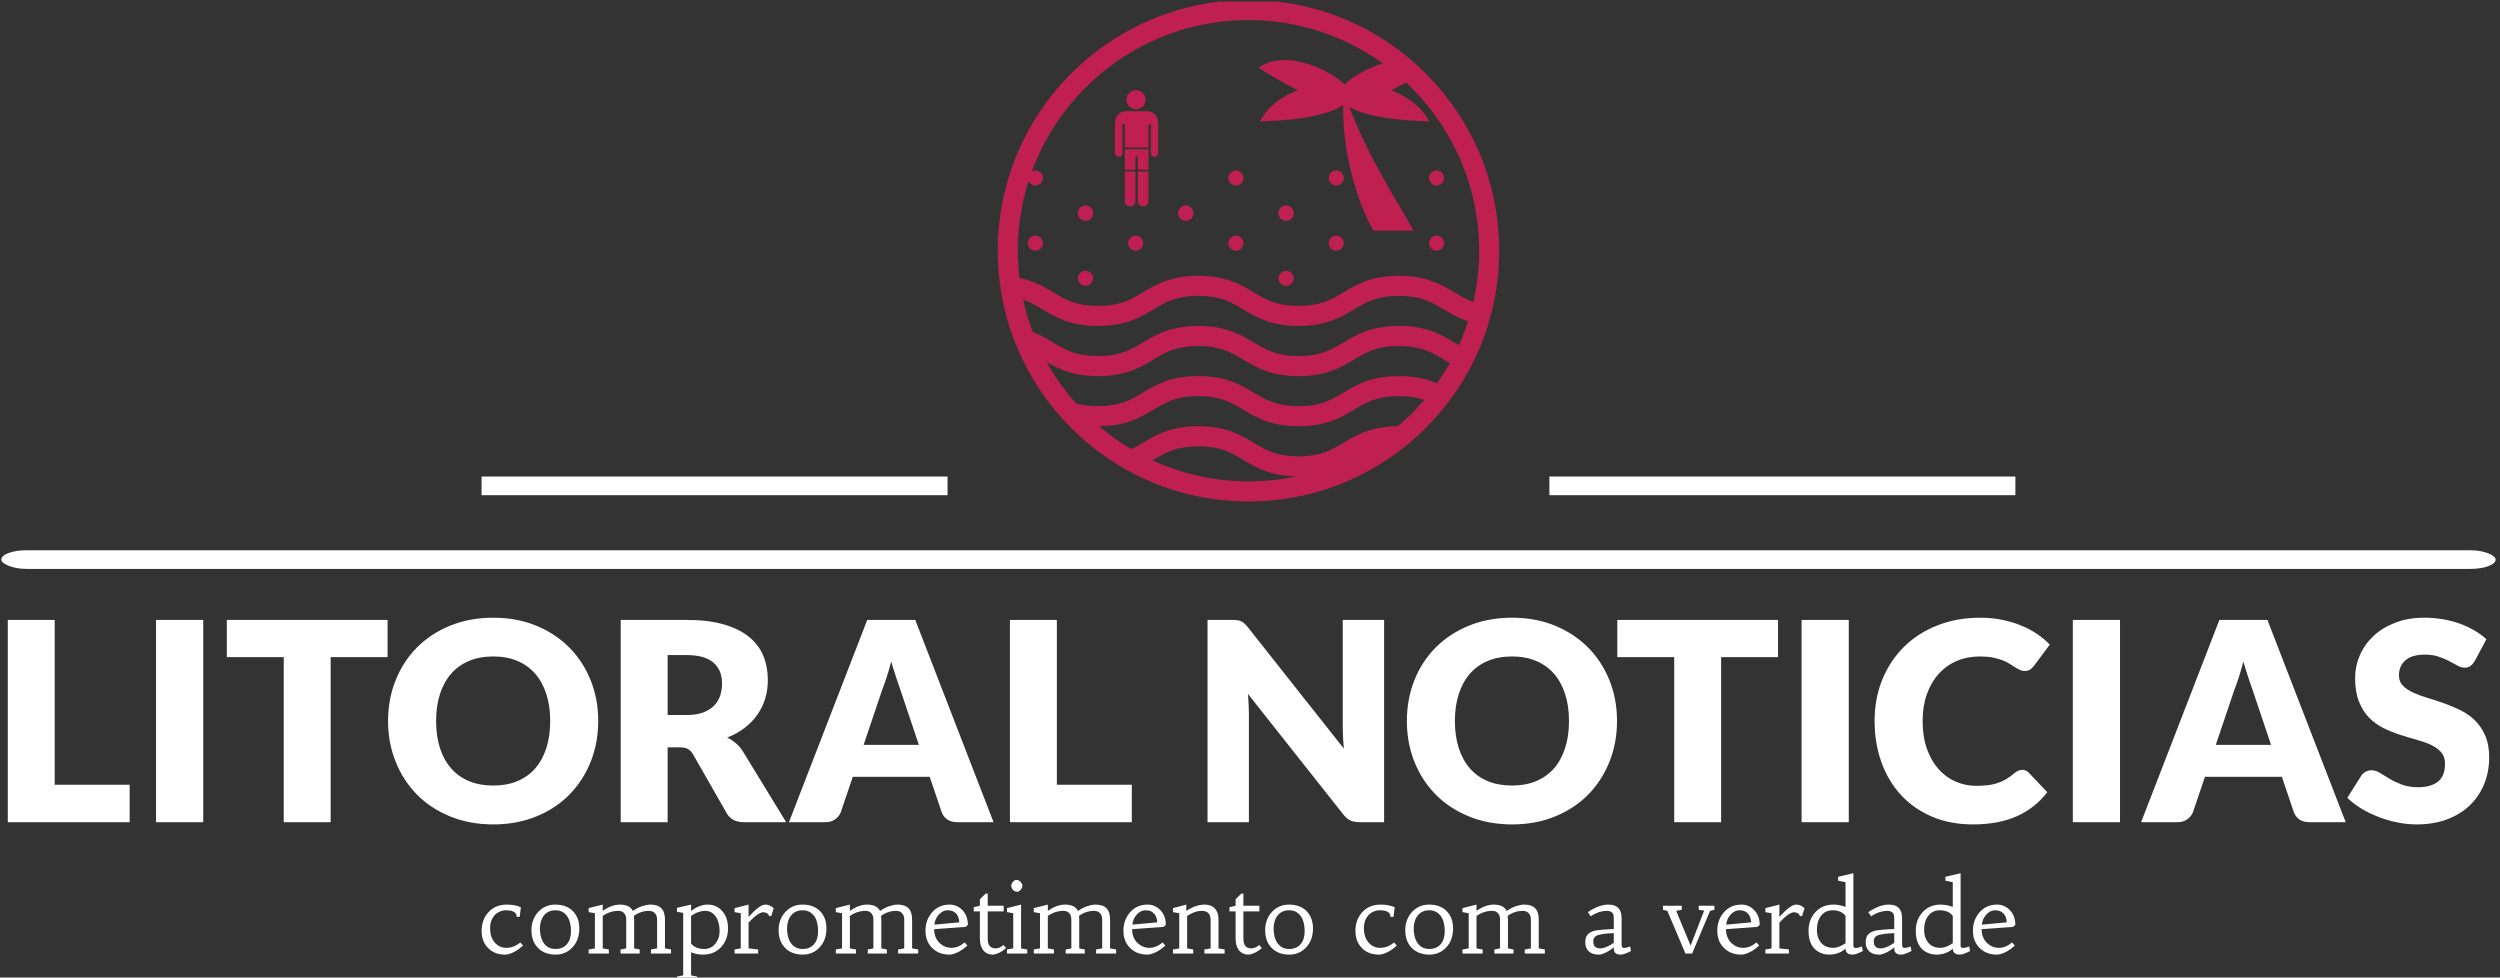 <svg xmlns="http://www.w3.org/2000/svg" version="1.1" xmlns:xlink="http://www.w3.org/1999/xlink" xmlns:svgjs="http://svgjs.dev/svgjs" width="1000" height="391" viewBox="0 0 1000 391"><rect x="0" y="0" width="1000" height="391" fill="#333333" stroke="none"/><g transform="matrix(1,0,0,1,-0.606,0.609)"><svg viewBox="0 0 396 155" data-background-color="#1b4571" preserveAspectRatio="xMidYMid meet" height="391" width="1000" xmlns="http://www.w3.org/2000/svg" xmlns:xlink="http://www.w3.org/1999/xlink"><defs></defs><g id="tight-bounds" transform="matrix(1,0,0,1,0.24,-0.241)"><svg viewBox="0 0 395.52 155.483" height="155.483" width="395.52"><g><svg viewBox="0 0 397.498 156.26" height="155.483" width="395.52"><g><rect width="397.498" height="2.971" x="0" y="87.689" fill="#ffffff" opacity="1" stroke-width="0" stroke="transparent" fill-opacity="1" class="rect-o-0" data-fill-palette-color="secondary" rx="1%" id="o-0" data-palette-color="#ffffff"></rect></g><g transform="matrix(1,0,0,1,0.989,98.436)"><svg viewBox="0 0 395.52 57.824" height="57.824" width="395.52"><g><svg viewBox="0 0 395.52 57.824" height="57.824" width="395.52"><g><svg viewBox="0 0 395.52 32.942" height="32.942" width="395.52"><g transform="matrix(1,0,0,1,0,0)"><svg width="395.52" viewBox="3 -36.83 446.91 37.23" height="32.942" data-palette-color="#ffffff"><path d="M11.45-36.43L11.45-6.75 24.95-6.75 24.95 0 3 0 3-36.43 11.45-36.43ZM38.2-36.43L38.2 0 29.7 0 29.7-36.43 38.2-36.43ZM42.45-36.43L71.4-36.43 71.4-29.73 61.15-29.73 61.15 0 52.7 0 52.7-29.73 42.45-29.73 42.45-36.43ZM109.34-18.23L109.34-18.23Q109.34-14.28 107.98-10.88 106.62-7.48 104.14-4.96 101.67-2.45 98.18-1.03 94.69 0.4 90.44 0.4L90.44 0.4Q86.19 0.4 82.69-1.03 79.19-2.45 76.71-4.96 74.22-7.48 72.86-10.88 71.49-14.28 71.49-18.23L71.49-18.23Q71.49-22.18 72.86-25.58 74.22-28.98 76.71-31.48 79.19-33.98 82.69-35.4 86.19-36.83 90.44-36.83L90.44-36.83Q94.69-36.83 98.18-35.39 101.67-33.95 104.14-31.45 106.62-28.95 107.98-25.55 109.34-22.15 109.34-18.23ZM100.69-18.23L100.69-18.23Q100.69-20.93 99.99-23.09 99.29-25.25 97.98-26.75 96.67-28.25 94.77-29.05 92.87-29.85 90.44-29.85L90.44-29.85Q87.99-29.85 86.08-29.05 84.17-28.25 82.86-26.75 81.54-25.25 80.84-23.09 80.14-20.93 80.14-18.23L80.14-18.23Q80.14-15.5 80.84-13.34 81.54-11.18 82.86-9.68 84.17-8.18 86.08-7.39 87.99-6.6 90.44-6.6L90.44-6.6Q92.87-6.6 94.77-7.39 96.67-8.18 97.98-9.68 99.29-11.18 99.99-13.34 100.69-15.5 100.69-18.23ZM123.99-13.48L121.84-13.48 121.84 0 113.39 0 113.39-36.43 125.24-36.43Q129.19-36.43 131.98-35.61 134.77-34.8 136.53-33.35 138.29-31.9 139.09-29.93 139.89-27.95 139.89-25.63L139.89-25.63Q139.89-23.85 139.42-22.28 138.94-20.7 138-19.36 137.07-18.03 135.7-16.98 134.34-15.93 132.57-15.25L132.57-15.25Q133.42-14.83 134.15-14.2 134.89-13.58 135.44-12.68L135.44-12.68 143.19 0 135.54 0Q133.42 0 132.49-1.6L132.49-1.6 126.44-12.18Q126.04-12.88 125.5-13.18 124.97-13.48 123.99-13.48L123.99-13.48ZM121.84-30.1L121.84-19.3 125.24-19.3Q126.97-19.3 128.18-19.74 129.39-20.18 130.17-20.95 130.94-21.73 131.29-22.76 131.64-23.8 131.64-25L131.64-25Q131.64-27.4 130.08-28.75 128.52-30.1 125.24-30.1L125.24-30.1 121.84-30.1ZM166.44-36.43L180.54 0 173.99 0Q172.89 0 172.18-0.51 171.46-1.03 171.19-1.83L171.19-1.83 169.04-8.18 155.19-8.18 153.04-1.83Q152.79-1.13 152.06-0.56 151.34 0 150.29 0L150.29 0 143.69 0 157.79-36.43 166.44-36.43ZM160.49-23.85L157.14-13.93 167.09-13.93 163.74-23.9Q163.41-24.85 162.98-26.14 162.54-27.43 162.11-28.93L162.11-28.93Q161.71-27.4 161.29-26.1 160.86-24.8 160.49-23.85L160.49-23.85ZM191.94-36.43L191.94-6.75 205.44-6.75 205.44 0 183.49 0 183.49-36.43 191.94-36.43ZM223.53-36.43L223.53-36.43Q224.08-36.43 224.46-36.38 224.83-36.33 225.13-36.19 225.43-36.05 225.71-35.8 225.98-35.55 226.33-35.13L226.33-35.13 243.63-13.25Q243.53-14.3 243.48-15.29 243.43-16.28 243.43-17.15L243.43-17.15 243.43-36.43 250.88-36.43 250.88 0 246.48 0Q245.51 0 244.83-0.3 244.16-0.6 243.53-1.4L243.53-1.4 226.36-23.1Q226.43-22.15 226.48-21.24 226.53-20.33 226.53-19.53L226.53-19.53 226.53 0 219.08 0 219.08-36.43 223.53-36.43ZM292.83-18.23L292.83-18.23Q292.83-14.28 291.47-10.88 290.1-7.48 287.63-4.96 285.15-2.45 281.67-1.03 278.18 0.4 273.93 0.4L273.93 0.4Q269.68 0.4 266.18-1.03 262.68-2.45 260.19-4.96 257.7-7.48 256.34-10.88 254.98-14.28 254.98-18.23L254.98-18.23Q254.98-22.18 256.34-25.58 257.7-28.98 260.19-31.48 262.68-33.98 266.18-35.4 269.68-36.83 273.93-36.83L273.93-36.83Q278.18-36.83 281.67-35.39 285.15-33.95 287.63-31.45 290.1-28.95 291.47-25.55 292.83-22.15 292.83-18.23ZM284.18-18.23L284.18-18.23Q284.18-20.93 283.48-23.09 282.78-25.25 281.47-26.75 280.15-28.25 278.25-29.05 276.35-29.85 273.93-29.85L273.93-29.85Q271.48-29.85 269.57-29.05 267.65-28.25 266.34-26.75 265.03-25.25 264.33-23.09 263.63-20.93 263.63-18.23L263.63-18.23Q263.63-15.5 264.33-13.34 265.03-11.18 266.34-9.68 267.65-8.18 269.57-7.39 271.48-6.6 273.93-6.6L273.93-6.6Q276.35-6.6 278.25-7.39 280.15-8.18 281.47-9.68 282.78-11.18 283.48-13.34 284.18-15.5 284.18-18.23ZM292.88-36.43L321.83-36.43 321.83-29.73 311.58-29.73 311.58 0 303.13 0 303.13-29.73 292.88-29.73 292.88-36.43ZM334.57-36.43L334.57 0 326.07 0 326.07-36.43 334.57-36.43ZM365.8-9.43L365.8-9.43Q366.1-9.43 366.4-9.31 366.7-9.2 366.97-8.93L366.97-8.93 370.32-5.4Q368.12-2.53 364.81-1.06 361.5 0.4 356.97 0.4L356.97 0.4Q352.82 0.4 349.53-1.01 346.25-2.43 343.96-4.91 341.67-7.4 340.45-10.81 339.22-14.23 339.22-18.23L339.22-18.23Q339.22-22.3 340.62-25.71 342.02-29.13 344.53-31.6 347.05-34.08 350.55-35.45 354.05-36.83 358.27-36.83L358.27-36.83Q360.32-36.83 362.13-36.46 363.95-36.1 365.52-35.46 367.1-34.83 368.42-33.94 369.75-33.05 370.77-31.98L370.77-31.98 367.92-28.15Q367.65-27.8 367.27-27.51 366.9-27.23 366.22-27.23L366.22-27.23Q365.77-27.23 365.37-27.43 364.97-27.63 364.52-27.91 364.07-28.2 363.53-28.54 363-28.88 362.26-29.16 361.52-29.45 360.53-29.65 359.55-29.85 358.22-29.85L358.22-29.85Q355.92-29.85 354.02-29.04 352.12-28.23 350.76-26.71 349.4-25.2 348.63-23.05 347.87-20.9 347.87-18.23L347.87-18.23Q347.87-15.43 348.63-13.25 349.4-11.08 350.71-9.59 352.02-8.1 353.77-7.33 355.52-6.55 357.52-6.55L357.52-6.55Q358.67-6.55 359.62-6.66 360.57-6.78 361.38-7.05 362.2-7.33 362.93-7.76 363.67-8.2 364.42-8.85L364.42-8.85Q364.72-9.1 365.07-9.26 365.42-9.43 365.8-9.43ZM383.42-36.43L383.42 0 374.92 0 374.92-36.43 383.42-36.43ZM409.97-36.43L424.07 0 417.52 0Q416.42 0 415.7-0.51 414.99-1.03 414.72-1.83L414.72-1.83 412.57-8.18 398.72-8.18 396.57-1.83Q396.32-1.13 395.59-0.56 394.87 0 393.82 0L393.82 0 387.22 0 401.32-36.43 409.97-36.43ZM404.02-23.85L400.67-13.93 410.62-13.93 407.27-23.9Q406.94-24.85 406.5-26.14 406.07-27.43 405.64-28.93L405.64-28.93Q405.24-27.4 404.82-26.1 404.39-24.8 404.02-23.85L404.02-23.85ZM449.41-32.95L447.31-29.03Q446.94-28.43 446.53-28.13 446.11-27.83 445.46-27.83L445.46-27.83Q444.89-27.83 444.23-28.19 443.56-28.55 442.73-29 441.89-29.45 440.81-29.81 439.74-30.18 438.36-30.18L438.36-30.18Q435.99-30.18 434.83-29.16 433.66-28.15 433.66-26.43L433.66-26.43Q433.66-25.33 434.36-24.6 435.06-23.88 436.2-23.35 437.34-22.83 438.8-22.39 440.26-21.95 441.79-21.41 443.31-20.88 444.78-20.15 446.24-19.43 447.38-18.3 448.51-17.18 449.21-15.56 449.91-13.95 449.91-11.68L449.91-11.68Q449.91-9.15 449.04-6.95 448.16-4.75 446.5-3.11 444.84-1.48 442.4-0.54 439.96 0.4 436.86 0.4L436.86 0.4Q435.16 0.4 433.4 0.05 431.64-0.3 429.99-0.94 428.34-1.58 426.89-2.45 425.44-3.33 424.36-4.4L424.36-4.4 426.86-8.35Q427.14-8.8 427.64-9.08 428.14-9.35 428.71-9.35L428.71-9.35Q429.46-9.35 430.23-8.88 430.99-8.4 431.95-7.83 432.91-7.25 434.16-6.78 435.41-6.3 437.11-6.3L437.11-6.3Q439.41-6.3 440.69-7.31 441.96-8.33 441.96-10.53L441.96-10.53Q441.96-11.8 441.26-12.6 440.56-13.4 439.43-13.93 438.29-14.45 436.84-14.85 435.39-15.25 433.86-15.74 432.34-16.23 430.89-16.94 429.44-17.65 428.3-18.81 427.16-19.98 426.46-21.71 425.76-23.45 425.76-26L425.76-26Q425.76-28.05 426.59-30 427.41-31.95 429.01-33.48 430.61-35 432.94-35.91 435.26-36.83 438.26-36.83L438.26-36.83Q439.94-36.83 441.53-36.56 443.11-36.3 444.54-35.79 445.96-35.27 447.2-34.56 448.44-33.85 449.41-32.95L449.41-32.95Z" opacity="1" transform="matrix(1,0,0,1,0,0)" fill="#ffffff" class="undefined-text-0" data-fill-palette-color="primary" id="text-0"></path></svg></g></svg></g><g transform="matrix(1,0,0,1,75.544,40.718)"><svg viewBox="0 0 244.431 17.105" height="17.105" width="244.431"><g transform="matrix(1,0,0,1,0,0)"><svg width="244.431" viewBox="2.22 -40.6 775.47 54.27" height="17.105" data-palette-color="#ffffff"><path d="M21.78-5.59L21.78-5.59 23.17-4Q19.29-0.51 15.65 0.37L15.65 0.37Q14.84 0.56 14.06 0.56L14.06 0.56Q8.72 0.56 5.42-2.83L5.42-2.83Q2.22-6.13 2.22-11.5L2.22-11.5Q2.22-16.87 5.42-20.61L5.42-20.61Q8.98-24.73 14.99-24.73L14.99-24.73Q18.99-24.73 22.07-23.41L22.07-23.41 21.48-18.51 19.95-18.51Q19.95-20.97 16.99-21.63L16.99-21.63Q16.06-21.85 14.4-21.85 12.74-21.85 11.15-21.08 9.55-20.31 8.52-19.04L8.52-19.04Q6.49-16.53 6.49-12.89L6.49-12.89Q6.49-8.42 8.69-5.74L8.69-5.74Q11.06-2.86 14.78-2.86 18.51-2.86 21.78-5.59ZM27.41-11.87L27.41-11.87Q27.41-14.67 28.38-17.09 29.34-19.51 31-21.19L31-21.19Q34.42-24.73 39.43-24.73L39.43-24.73Q45.24-24.73 48.51-21.29L48.51-21.29Q51.61-17.99 51.61-12.67L51.61-12.67Q51.61-6.74 48.09-3.03L48.09-3.03Q44.68 0.56 39.65 0.56L39.65 0.56Q33.91 0.56 30.56-2.98L30.56-2.98Q27.41-6.3 27.41-11.87ZM33.66-19.15Q32.69-17.9 32.19-16.21 31.69-14.53 31.69-12.56 31.69-10.6 32.14-8.73 32.59-6.86 33.54-5.42L33.54-5.42Q35.64-2.29 39.6-2.29L39.6-2.29Q43.31-2.29 45.36-4.74L45.36-4.74Q47.39-7.13 47.39-11.21L47.39-11.21Q47.39-18.43 43.26-20.92L43.26-20.92Q41.72-21.85 39.62-21.85 37.52-21.85 36.08-21.13 34.64-20.41 33.66-19.15ZM71.38-21.56L71.38-21.56Q67.11-21.56 63.45-18.97L63.45-18.97 63.45-2.59 66.55-2.03 66.55 0 56.34 0 56.34-2.03 59.49-2.59 59.49-20.36 56.34-20.92 56.34-22.95 63.45-24.73 63.45-21.56Q68.04-24.73 72.09-24.73L72.09-24.73Q77.17-24.73 78.68-21.51L78.68-21.51Q81.17-23.24 83.54-23.99 85.91-24.73 87.57-24.73L87.57-24.73Q91.28-24.73 93.1-22.88 94.92-21.02 94.92-17.19L94.92-17.19 94.92-2.59 97.99-2.03 97.99 0 87.84 0 87.84-2.03 90.94-2.59 90.94-17.19Q90.94-19.38 89.64-20.56L89.64-20.56Q88.54-21.56 86.91-21.56L86.91-21.56Q82.71-21.56 79.22-19.04L79.22-19.04Q79.34-17.82 79.34-17.19L79.34-17.19 79.34-2.59 82.15-2.03 82.15 0 72.48 0 72.48-2.03 75.34-2.59 75.34-17.19Q75.34-19.38 74.12-20.56L74.12-20.56Q73.07-21.56 71.38-21.56ZM114.08 0.56L114.08 0.56Q110.93 0.56 108.12-0.63L108.12-0.63 108.12 11.08 111.22 11.65 111.22 13.67 100.97 13.67 100.97 11.65 104.14 11.08 104.14-20.53 100.97-21.12 100.97-23.1 108.12-24.73 108.12-21.51Q112.39-24.73 116.57-24.73L116.57-24.73Q121.04-24.73 123.89-21.44L123.89-21.44Q126.8-18.09 126.8-12.67L126.8-12.67Q126.8-7.28 123.58-3.54L123.58-3.54Q120.06 0.56 114.08 0.56ZM108.12-19.04L108.12-19.04 108.12-5.1Q110.22-2.29 114.79-2.29L114.79-2.29Q118.3-2.29 120.5-5.08L120.5-5.08Q122.55-7.64 122.55-11.25L122.55-11.25Q122.55-15.72 120.7-18.51L120.7-18.51Q118.69-21.56 115.25-21.56 111.81-21.56 108.12-19.04ZM133.24-2.59L133.24-20.36 130.12-20.92 130.12-22.95 137.2-24.73 137.2-18.51Q142.81-24.73 145.64-24.73L145.64-24.73Q147.96-24.73 149.92-22.88L149.92-22.88 148.65-18.92 147.5-18.92Q147.5-20.12 145.67-20.7L145.67-20.7Q145.16-20.85 144.64-20.85L144.64-20.85Q142.06-20.85 137.2-15.65L137.2-15.65 137.2-2.59 142.03-2.03 142.03 0 130.12 0 130.12-2.03 133.24-2.59ZM152.38-11.87L152.38-11.87Q152.38-14.67 153.34-17.09 154.31-19.51 155.97-21.19L155.97-21.19Q159.39-24.73 164.39-24.73L164.39-24.73Q170.2-24.73 173.47-21.29L173.47-21.29Q176.57-17.99 176.57-12.67L176.57-12.67Q176.57-6.74 173.06-3.03L173.06-3.03Q169.64 0.56 164.61 0.56L164.61 0.56Q158.87 0.56 155.53-2.98L155.53-2.98Q152.38-6.3 152.38-11.87ZM158.63-19.15Q157.65-17.9 157.15-16.21 156.65-14.53 156.65-12.56 156.65-10.6 157.1-8.73 157.56-6.86 158.51-5.42L158.51-5.42Q160.61-2.29 164.56-2.29L164.56-2.29Q168.27-2.29 170.32-4.74L170.32-4.74Q172.35-7.13 172.35-11.21L172.35-11.21Q172.35-18.43 168.22-20.92L168.22-20.92Q166.69-21.85 164.59-21.85 162.49-21.85 161.05-21.13 159.61-20.41 158.63-19.15ZM196.35-21.56L196.35-21.56Q192.07-21.56 188.41-18.97L188.41-18.97 188.41-2.59 191.51-2.03 191.51 0 181.31 0 181.31-2.03 184.46-2.59 184.46-20.36 181.31-20.92 181.31-22.95 188.41-24.73 188.41-21.56Q193-24.73 197.06-24.73L197.06-24.73Q202.13-24.73 203.65-21.51L203.65-21.51Q206.14-23.24 208.51-23.99 210.87-24.73 212.53-24.73L212.53-24.73Q216.24-24.73 218.06-22.88 219.88-21.02 219.88-17.19L219.88-17.19 219.88-2.59 222.96-2.03 222.96 0 212.8 0 212.8-2.03 215.9-2.59 215.9-17.19Q215.9-19.38 214.61-20.56L214.61-20.56Q213.51-21.56 211.87-21.56L211.87-21.56Q207.68-21.56 204.18-19.04L204.18-19.04Q204.31-17.82 204.31-17.19L204.31-17.19 204.31-2.59 207.11-2.03 207.11 0 197.45 0 197.45-2.03 200.3-2.59 200.3-17.19Q200.3-19.38 199.08-20.56L199.08-20.56Q198.03-21.56 196.35-21.56ZM246.44-5.59L246.44-5.59 247.83-4Q243.95-0.51 240.31 0.37L240.31 0.37Q239.51 0.56 238.73 0.56L238.73 0.56Q233.36 0.56 229.99-2.83L229.99-2.83Q226.64-6.15 226.64-11.5L226.64-11.5Q226.64-16.82 229.79-20.61L229.79-20.61Q233.26-24.73 238.8-24.73L238.8-24.73Q242.63-24.73 245.27-21.97L245.27-21.97Q248.08-19.09 248.08-14.48L248.08-14.48 246.93-13.45 231.01-12.3Q231.06-7.86 233.89-5.2L233.89-5.2Q236.43-2.86 239.8-2.86 243.17-2.86 246.44-5.59ZM231.18-14.6L231.18-14.6 243.73-15.75Q243.56-19.8 240.61-21.31L240.61-21.31Q239.56-21.85 237.92-21.85 236.29-21.85 235-21.04 233.72-20.24 232.89-19.09L232.89-19.09Q231.31-16.92 231.18-14.6ZM258.11-21.29L258.11-7.47Q258.11-2.59 262.06-2.59L262.06-2.59Q264.14-2.59 266.09-4.3L266.09-4.3 267.41-2.69Q265.34-0.98 263.58-0.21 261.82 0.56 260.48 0.56 259.14 0.56 257.88-0.02 256.62-0.61 255.79-1.71L255.79-1.71Q254.15-3.83 254.15-7.74L254.15-7.74 254.15-21.29 251.05-21.29 251.05-23.41 254.15-24.15 254.15-27.42 257.04-30.3 258.11-30.3 258.11-24.15 266.17-24.15 266.17-21.29 258.11-21.29ZM274.98-24.73L274.98-2.59 278.1-2.03 278.1 0 267.85 0 267.85-2.03 271.02-2.59 271.02-20.36 267.85-20.92 267.85-22.95 274.98-24.73ZM270.89-32.19Q270.49-32.62 270.24-33.15 270-33.69 270-34.22 270-34.74 270.24-35.27 270.49-35.79 270.88-36.23L270.88-36.23Q271.78-37.21 272.52-37.21 273.27-37.21 273.79-36.94 274.32-36.67 274.73-36.23L274.73-36.23Q275.64-35.23 275.64-34.46 275.64-33.69 275.38-33.15 275.12-32.62 274.73-32.18L274.73-32.18Q273.81-31.23 273.04-31.23 272.27-31.23 271.78-31.49 271.29-31.76 270.89-32.19ZM296.43-21.56L296.43-21.56Q292.16-21.56 288.5-18.97L288.5-18.97 288.5-2.59 291.6-2.03 291.6 0 281.4 0 281.4-2.03 284.55-2.59 284.55-20.36 281.4-20.92 281.4-22.95 288.5-24.73 288.5-21.56Q293.09-24.73 297.14-24.73L297.14-24.73Q302.22-24.73 303.73-21.51L303.73-21.51Q306.23-23.24 308.59-23.99 310.96-24.73 312.62-24.73L312.62-24.73Q316.33-24.73 318.15-22.88 319.97-21.02 319.97-17.19L319.97-17.19 319.97-2.59 323.05-2.03 323.05 0 312.89 0 312.89-2.03 315.99-2.59 315.99-17.19Q315.99-19.38 314.7-20.56L314.7-20.56Q313.6-21.56 311.96-21.56L311.96-21.56Q307.76-21.56 304.27-19.04L304.27-19.04Q304.39-17.82 304.39-17.19L304.39-17.19 304.39-2.59 307.2-2.03 307.2 0 297.53 0 297.53-2.03 300.39-2.59 300.39-17.19Q300.39-19.38 299.17-20.56L299.17-20.56Q298.12-21.56 296.43-21.56ZM346.53-5.59L346.53-5.59 347.92-4Q344.04-0.51 340.4 0.37L340.4 0.37Q339.6 0.56 338.82 0.56L338.82 0.56Q333.44 0.56 330.08-2.83L330.08-2.83Q326.73-6.15 326.73-11.5L326.73-11.5Q326.73-16.82 329.88-20.61L329.88-20.61Q333.35-24.73 338.89-24.73L338.89-24.73Q342.72-24.73 345.36-21.97L345.36-21.97Q348.17-19.09 348.17-14.48L348.17-14.48 347.02-13.45 331.1-12.3Q331.15-7.86 333.98-5.2L333.98-5.2Q336.52-2.86 339.89-2.86 343.26-2.86 346.53-5.59ZM331.27-14.6L331.27-14.6 343.82-15.75Q343.65-19.8 340.7-21.31L340.7-21.31Q339.65-21.85 338.01-21.85 336.37-21.85 335.09-21.04 333.81-20.24 332.98-19.09L332.98-19.09Q331.39-16.92 331.27-14.6ZM366.43-21.56L366.43-21.56Q362.69-21.56 358.93-18.97L358.93-18.97 358.93-2.59 362.03-2.03 362.03 0 351.78 0 351.78-2.03 354.95-2.59 354.95-20.36 351.78-20.92 351.78-22.95 358.51-24.73 358.51-21.56Q363.45-24.73 367.67-24.73L367.67-24.73Q372.75-24.73 374.29-20.51L374.29-20.51Q374.8-19.09 374.8-17.19L374.8-17.19 374.8-2.59 377.9-2.03 377.9 0 367.67 0 367.67-2.03 370.82-2.59 370.82-16.72Q370.82-21.56 366.43-21.56ZM387.39-21.29L387.39-7.47Q387.39-2.59 391.35-2.59L391.35-2.59Q393.42-2.59 395.38-4.3L395.38-4.3 396.7-2.69Q394.62-0.98 392.86-0.21 391.11 0.56 389.76 0.56 388.42 0.56 387.16-0.02 385.91-0.61 385.07-1.71L385.07-1.71Q383.44-3.83 383.44-7.74L383.44-7.74 383.44-21.29 380.34-21.29 380.34-23.41 383.44-24.15 383.44-27.42 386.32-30.3 387.39-30.3 387.39-24.15 395.45-24.15 395.45-21.29 387.39-21.29ZM398.38-11.87L398.38-11.87Q398.38-14.67 399.34-17.09 400.31-19.51 401.97-21.19L401.97-21.19Q405.38-24.73 410.39-24.73L410.39-24.73Q416.2-24.73 419.47-21.29L419.47-21.29Q422.57-17.99 422.57-12.67L422.57-12.67Q422.57-6.74 419.06-3.03L419.06-3.03Q415.64 0.56 410.61 0.56L410.61 0.56Q404.87 0.56 401.53-2.98L401.53-2.98Q398.38-6.3 398.38-11.87ZM404.63-19.15Q403.65-17.9 403.15-16.21 402.65-14.53 402.65-12.56 402.65-10.6 403.1-8.73 403.55-6.86 404.51-5.42L404.51-5.42Q406.61-2.29 410.56-2.29L410.56-2.29Q414.27-2.29 416.32-4.74L416.32-4.74Q418.35-7.13 418.35-11.21L418.35-11.21Q418.35-18.43 414.22-20.92L414.22-20.92Q412.68-21.85 410.59-21.85 408.49-21.85 407.05-21.13 405.6-20.41 404.63-19.15ZM463.58-5.59L463.58-5.59 464.97-4Q461.09-0.51 457.46 0.37L457.46 0.37Q456.65 0.56 455.87 0.56L455.87 0.56Q450.52 0.56 447.23-2.83L447.23-2.83Q444.03-6.13 444.03-11.5L444.03-11.5Q444.03-16.87 447.23-20.61L447.23-20.61Q450.79-24.73 456.8-24.73L456.8-24.73Q460.8-24.73 463.88-23.41L463.88-23.41 463.29-18.51 461.75-18.51Q461.75-20.97 458.8-21.63L458.8-21.63Q457.87-21.85 456.21-21.85 454.55-21.85 452.95-21.08 451.35-20.31 450.33-19.04L450.33-19.04Q448.3-16.53 448.3-12.89L448.3-12.89Q448.3-8.42 450.5-5.74L450.5-5.74Q452.87-2.86 456.59-2.86 460.31-2.86 463.58-5.59ZM469.22-11.87L469.22-11.87Q469.22-14.67 470.18-17.09 471.15-19.51 472.81-21.19L472.81-21.19Q476.23-24.73 481.23-24.73L481.23-24.73Q487.04-24.73 490.31-21.29L490.31-21.29Q493.41-17.99 493.41-12.67L493.41-12.67Q493.41-6.74 489.9-3.03L489.9-3.03Q486.48 0.56 481.45 0.56L481.45 0.56Q475.71 0.56 472.37-2.98L472.37-2.98Q469.22-6.3 469.22-11.87ZM475.47-19.15Q474.49-17.9 473.99-16.21 473.49-14.53 473.49-12.56 473.49-10.6 473.94-8.73 474.4-6.86 475.35-5.42L475.35-5.42Q477.45-2.29 481.4-2.29L481.4-2.29Q485.11-2.29 487.16-4.74L487.16-4.74Q489.19-7.13 489.19-11.21L489.19-11.21Q489.19-18.43 485.06-20.92L485.06-20.92Q483.53-21.85 481.43-21.85 479.33-21.85 477.89-21.13 476.45-20.41 475.47-19.15ZM513.19-21.56L513.19-21.56Q508.91-21.56 505.25-18.97L505.25-18.97 505.25-2.59 508.35-2.03 508.35 0 498.15 0 498.15-2.03 501.3-2.59 501.3-20.36 498.15-20.92 498.15-22.95 505.25-24.73 505.25-21.56Q509.84-24.73 513.9-24.73L513.9-24.73Q518.97-24.73 520.49-21.51L520.49-21.51Q522.98-23.24 525.35-23.99 527.71-24.73 529.37-24.73L529.37-24.73Q533.08-24.73 534.9-22.88 536.72-21.02 536.72-17.19L536.72-17.19 536.72-2.59 539.8-2.03 539.8 0 529.64 0 529.64-2.03 532.74-2.59 532.74-17.19Q532.74-19.38 531.45-20.56L531.45-20.56Q530.35-21.56 528.71-21.56L528.71-21.56Q524.52-21.56 521.02-19.04L521.02-19.04Q521.15-17.82 521.15-17.19L521.15-17.19 521.15-2.59 523.95-2.03 523.95 0 514.29 0 514.29-2.03 517.14-2.59 517.14-17.19Q517.14-19.38 515.92-20.56L515.92-20.56Q514.87-21.56 513.19-21.56ZM582.93-3.56L583.37-1.27Q579.81 0.56 578.22 0.56L578.22 0.56Q574.66 0.56 574.66-2.47L574.66-2.47 574.66-3.22Q574.32-2.71 572.79-1.73 571.26-0.76 570.41-0.37L570.41-0.37Q568.38 0.56 567.33 0.56 566.28 0.56 565.6 0.48 564.92 0.39 564.18 0.15 563.45-0.1 562.74-0.54 562.03-0.98 561.47-1.68L561.47-1.68Q560.23-3.25 560.23-5.76L560.23-5.76Q560.23-9.23 562.69-10.6L562.69-10.6Q564.26-11.5 566-11.72 567.75-11.94 569.19-12.06L569.19-12.06Q571.92-12.3 574.66-12.35L574.66-12.35 574.66-17.48Q574.66-19.6 574.12-20.31L574.12-20.31Q573.22-21.56 571.31-21.56L571.31-21.56Q567.06-21.56 562.96-18.8L562.96-18.8 561.55-20.92Q567.26-24.73 571.78-24.73L571.78-24.73Q575.71-24.73 577.34-22.56L577.34-22.56Q578.61-20.87 578.61-17.77L578.61-17.77 578.61-4.93Q578.61-3.13 579.3-2.88L579.3-2.88Q579.54-2.81 579.93-2.81L579.93-2.81Q580.91-2.81 582.93-3.56L582.93-3.56ZM574.66-5.47L574.66-10.3Q567.72-10.03 565.77-8.91L565.77-8.91Q564.28-8.06 564.28-6.15L564.28-6.15Q564.28-3.39 566.41-2.76L566.41-2.76Q566.99-2.59 567.83-2.59 568.68-2.59 569.8-2.93 570.92-3.27 571.87-3.76L571.87-3.76Q573.68-4.64 574.66-5.47L574.66-5.47ZM623.33-21.56L614.28 0 610.88 0 601.73-21.56 599.53-22.12 599.53-24.15 609.03-24.15 609.03-22.12 606.22-21.56 613.49-3.96 620.36-21.68 617.6-22.12 617.6-24.15 625.53-24.15 625.53-22.12 623.33-21.56ZM646.79-5.59L646.79-5.59 648.18-4Q644.3-0.51 640.67 0.37L640.67 0.37Q639.86 0.56 639.08 0.56L639.08 0.56Q633.71 0.56 630.34-2.83L630.34-2.83Q626.99-6.15 626.99-11.5L626.99-11.5Q626.99-16.82 630.14-20.61L630.14-20.61Q633.61-24.73 639.15-24.73L639.15-24.73Q642.98-24.73 645.62-21.97L645.62-21.97Q648.43-19.09 648.43-14.48L648.43-14.48 647.28-13.45 631.36-12.3Q631.41-7.86 634.24-5.2L634.24-5.2Q636.78-2.86 640.15-2.86 643.52-2.86 646.79-5.59ZM631.53-14.6L631.53-14.6 644.08-15.75Q643.91-19.8 640.96-21.31L640.96-21.31Q639.91-21.85 638.27-21.85 636.64-21.85 635.36-21.04 634.07-20.24 633.24-19.09L633.24-19.09Q631.66-16.92 631.53-14.6ZM654.43-2.59L654.43-20.36 651.31-20.92 651.31-22.95 658.39-24.73 658.39-18.51Q664-24.73 666.83-24.73L666.83-24.73Q669.15-24.73 671.11-22.88L671.11-22.88 669.84-18.92 668.69-18.92Q668.69-20.12 666.86-20.7L666.86-20.7Q666.35-20.85 665.83-20.85L665.83-20.85Q663.25-20.85 658.39-15.65L658.39-15.65 658.39-2.59 663.22-2.03 663.22 0 651.31 0 651.31-2.03 654.43-2.59ZM685.75-24.73L685.75-24.73Q688.8-24.73 691.83-23.54L691.83-23.54 691.83-36.06 688.1-36.82 688.1-38.79 695.79-40.6 695.79-3.91Q695.79-2.81 697.02-2.81 698.25-2.81 700.11-3.56L700.11-3.56 700.62-1.27Q697.13 0.56 695.4 0.56L695.4 0.56Q692.88 0.56 692.1-1.07L692.1-1.07Q691.83-1.66 691.83-2.47L691.83-2.47Q690-0.85 687.93-0.15 685.85 0.56 683.62 0.56 681.38 0.56 679.31-0.29 677.23-1.15 675.84-2.73L675.84-2.73Q673.13-5.83 673.13-11.5L673.13-11.5Q673.13-16.92 676.33-20.61L676.33-20.61Q679.87-24.73 685.75-24.73ZM685.75-2.86L685.75-2.86Q688.22-2.86 691.83-5.18L691.83-5.18 691.83-19.04Q689.73-21.85 685.14-21.85L685.14-21.85Q681.6-21.85 679.41-18.99L679.41-18.99Q677.35-16.28 677.35-12.01L677.35-12.01Q677.35-8.13 679.31-5.64L679.31-5.64Q681.46-2.86 685.75-2.86ZM724.74-3.56L725.18-1.27Q721.61 0.56 720.03 0.56L720.03 0.56Q716.46 0.56 716.46-2.47L716.46-2.47 716.46-3.22Q716.12-2.71 714.6-1.73 713.07-0.76 712.22-0.37L712.22-0.37Q710.19 0.56 709.14 0.56 708.09 0.56 707.41 0.48 706.72 0.39 705.99 0.15 705.26-0.1 704.55-0.54 703.84-0.98 703.28-1.68L703.28-1.68Q702.03-3.25 702.03-5.76L702.03-5.76Q702.03-9.23 704.5-10.6L704.5-10.6Q706.06-11.5 707.81-11.72 709.55-11.94 710.99-12.06L710.99-12.06Q713.73-12.3 716.46-12.35L716.46-12.35 716.46-17.48Q716.46-19.6 715.93-20.31L715.93-20.31Q715.02-21.56 713.12-21.56L713.12-21.56Q708.87-21.56 704.77-18.8L704.77-18.8 703.35-20.92Q709.07-24.73 713.58-24.73L713.58-24.73Q717.51-24.73 719.15-22.56L719.15-22.56Q720.42-20.87 720.42-17.77L720.42-17.77 720.42-4.93Q720.42-3.13 721.1-2.88L721.1-2.88Q721.35-2.81 721.74-2.81L721.74-2.81Q722.71-2.81 724.74-3.56L724.74-3.56ZM716.46-5.47L716.46-10.3Q709.53-10.03 707.58-8.91L707.58-8.91Q706.09-8.06 706.09-6.15L706.09-6.15Q706.09-3.39 708.21-2.76L708.21-2.76Q708.8-2.59 709.64-2.59 710.48-2.59 711.6-2.93 712.73-3.27 713.68-3.76L713.68-3.76Q715.49-4.64 716.46-5.47L716.46-5.47ZM739.97-24.73L739.97-24.73Q743.02-24.73 746.05-23.54L746.05-23.54 746.05-36.06 742.32-36.82 742.32-38.79 750.01-40.6 750.01-3.91Q750.01-2.81 751.24-2.81 752.47-2.81 754.33-3.56L754.33-3.56 754.84-1.27Q751.35 0.56 749.62 0.56L749.62 0.56Q747.1 0.56 746.32-1.07L746.32-1.07Q746.05-1.66 746.05-2.47L746.05-2.47Q744.22-0.85 742.14-0.15 740.07 0.56 737.84 0.56 735.6 0.56 733.53-0.29 731.45-1.15 730.06-2.73L730.06-2.73Q727.35-5.83 727.35-11.5L727.35-11.5Q727.35-16.92 730.55-20.61L730.55-20.61Q734.09-24.73 739.97-24.73ZM739.97-2.86L739.97-2.86Q742.44-2.86 746.05-5.18L746.05-5.18 746.05-19.04Q743.95-21.85 739.36-21.85L739.36-21.85Q735.82-21.85 733.62-18.99L733.62-18.99Q731.57-16.28 731.57-12.01L731.57-12.01Q731.57-8.13 733.53-5.64L733.53-5.64Q735.67-2.86 739.97-2.86ZM776.05-5.59L776.05-5.59 777.44-4Q773.56-0.51 769.93 0.37L769.93 0.37Q769.12 0.56 768.34 0.56L768.34 0.56Q762.97 0.56 759.6-2.83L759.6-2.83Q756.25-6.15 756.25-11.5L756.25-11.5Q756.25-16.82 759.4-20.61L759.4-20.61Q762.87-24.73 768.41-24.73L768.41-24.73Q772.24-24.73 774.88-21.97L774.88-21.97Q777.69-19.09 777.69-14.48L777.69-14.48 776.54-13.45 760.62-12.3Q760.67-7.86 763.5-5.2L763.5-5.2Q766.04-2.86 769.41-2.86 772.78-2.86 776.05-5.59ZM760.79-14.6L760.79-14.6 773.34-15.75Q773.17-19.8 770.22-21.31L770.22-21.31Q769.17-21.85 767.53-21.85 765.9-21.85 764.62-21.04 763.33-20.24 762.5-19.09L762.5-19.09Q760.92-16.92 760.79-14.6Z" opacity="1" transform="matrix(1,0,0,1,0,0)" fill="#ffffff" class="undefined-text-1" data-fill-palette-color="secondary" id="text-1"></path></svg></g></svg></g></svg></g></svg></g><g transform="matrix(1,0,0,1,150.793,0)"><svg viewBox="0 0 95.912 79.912" height="79.912" width="95.912"><g><svg xmlns="http://www.w3.org/2000/svg" xmlns:xlink="http://www.w3.org/1999/xlink" version="1.1" x="8" y="0" viewBox="0 0 100 100" enable-background="new 0 0 100 100" xml:space="preserve" height="79.912" width="79.912" class="icon-icon-0" data-fill-palette-color="accent" id="icon-0"><g fill="#bf2051" data-fill-palette-color="accent"><circle cx="47.5" cy="48.5" r="1.5" fill="#bf2051" data-fill-palette-color="accent"></circle><circle cx="37.5" cy="42.5" r="1.5" fill="#bf2051" data-fill-palette-color="accent"></circle><circle cx="27.5" cy="48.5" r="1.5" fill="#bf2051" data-fill-palette-color="accent"></circle><circle cx="17.5" cy="42.5" r="1.5" fill="#bf2051" data-fill-palette-color="accent"></circle><circle cx="67.5" cy="48.5" r="1.5" fill="#bf2051" data-fill-palette-color="accent"></circle><circle cx="57.5" cy="42.5" r="1.5" fill="#bf2051" data-fill-palette-color="accent"></circle><circle cx="7.5" cy="48.5" r="1.5" fill="#bf2051" data-fill-palette-color="accent"></circle><circle cx="87.5" cy="48.5" r="1.5" fill="#bf2051" data-fill-palette-color="accent"></circle><circle cx="37.5" cy="42.5" r="1.5" fill="#bf2051" data-fill-palette-color="accent"></circle><circle cx="17.5" cy="42.5" r="1.5" fill="#bf2051" data-fill-palette-color="accent"></circle><circle cx="57.5" cy="42.5" r="1.5" fill="#bf2051" data-fill-palette-color="accent"></circle><circle cx="17.5" cy="55.5" r="1.5" fill="#bf2051" data-fill-palette-color="accent"></circle><circle cx="57.5" cy="55.5" r="1.5" fill="#bf2051" data-fill-palette-color="accent"></circle><circle cx="27.576" cy="19.891" r="1.9" fill="#bf2051" data-fill-palette-color="accent"></circle><path d="M29.793 22.177l-4.238-0.003c-1.339 0-2.178 1.091-2.178 2.455v5.804c0 1.128 1.49 1.128 1.49 0v-5.65h0.476l-0.001 4.64h4.712l0.002-4.64h0.465v5.65c0 1.137 1.482 1.137 1.479 0v-5.771C32 23.406 31.262 22.177 29.793 22.177z" fill="#bf2051" data-fill-palette-color="accent"></path><path d="M25.342 34.192l-0.001 5.924c0 0.585 0.475 1.06 1.061 1.06 0.585 0 1.059-0.475 1.059-1.06l0.001-5.924H25.342z" fill="#bf2051" data-fill-palette-color="accent"></path><polygon points="27.461,33.852 27.461,31.222 27.934,31.222 27.934,33.852 30.052,33.852 30.054,29.763 25.342,29.763    25.342,33.852  " fill="#bf2051" data-fill-palette-color="accent"></polygon><path d="M27.933 34.192l-0.002 5.924c0 0.585 0.475 1.06 1.061 1.06s1.059-0.475 1.059-1.06l0.002-5.924H27.933z" fill="#bf2051" data-fill-palette-color="accent"></path><circle cx="47.5" cy="35.5" r="1.5" fill="#bf2051" data-fill-palette-color="accent"></circle><circle cx="67.5" cy="35.5" r="1.5" fill="#bf2051" data-fill-palette-color="accent"></circle><circle cx="87.5" cy="35.5" r="1.5" fill="#bf2051" data-fill-palette-color="accent"></circle><path d="M50 0C22.386 0 0 22.385 0 50c0 27.614 22.386 50 50 50s50-22.387 50-50C100 22.385 77.614 0 50 0zM30.876 91.802c0.048-0.028 0.103-0.058 0.15-0.087C33.455 90.258 35.551 89 39.997 89c4.446 0 6.542 1.258 8.971 2.715 2.493 1.496 5.318 3.182 10.57 3.276C56.458 95.644 53.271 96 50 96 43.173 96 36.701 94.488 30.876 91.802zM79.798 85.004c-5.422 0.042-8.294 1.76-10.83 3.281C66.54 89.742 64.442 91 59.996 91s-6.543-1.258-8.971-2.715C48.459 86.745 45.55 85 39.997 85s-8.462 1.745-11.028 3.285c-0.779 0.468-1.534 0.905-2.336 1.295-2.266-1.348-4.408-2.883-6.404-4.585 5.401-0.048 8.269-1.762 10.798-3.28C33.455 80.258 35.551 79 39.997 79c4.446 0 6.542 1.258 8.971 2.715C51.533 83.255 54.442 85 59.996 85c5.555 0 8.464-1.745 11.03-3.285C73.454 80.258 75.552 79 79.998 79c2.122 0 3.704 0.291 5.047 0.75C83.439 81.639 81.684 83.396 79.798 85.004zM87.58 76.445C85.664 75.62 83.303 75 79.998 75c-5.555 0-8.463 1.745-11.03 3.285C66.54 79.742 64.442 81 59.996 81s-6.543-1.258-8.971-2.715C48.459 76.745 45.55 75 39.997 75s-8.462 1.745-11.028 3.285C26.541 79.742 24.444 81 19.999 81c-1.79 0-3.197-0.206-4.399-0.546-2.247-2.537-4.235-5.308-5.885-8.296C12.115 73.571 14.973 75 19.999 75c5.554 0 8.462-1.745 11.028-3.285C33.455 70.258 35.551 69 39.997 69c4.446 0 6.542 1.258 8.971 2.715C51.533 73.255 54.442 75 59.996 75c5.555 0 8.464-1.745 11.03-3.285C73.454 70.258 75.552 69 79.998 69s6.544 1.258 8.972 2.715c0.382 0.229 0.777 0.463 1.183 0.694C89.37 73.806 88.498 75.144 87.58 76.445zM91.953 68.828c-0.308-0.177-0.613-0.355-0.925-0.543C88.461 66.745 85.553 65 79.998 65s-8.463 1.745-11.03 3.285C66.54 69.742 64.442 71 59.996 71s-6.543-1.258-8.971-2.715C48.459 66.745 45.55 65 39.997 65s-8.462 1.745-11.028 3.285C26.541 69.742 24.444 71 19.999 71c-4.446 0-6.542-1.258-8.971-2.715-1.198-0.719-2.479-1.479-4.062-2.088-0.786-2.08-1.434-4.228-1.913-6.438 1.468 0.498 2.653 1.196 3.917 1.955C11.536 63.255 14.445 65 19.999 65s8.462-1.745 11.028-3.285C33.455 60.258 35.551 59 39.997 59c4.446 0 6.542 1.258 8.971 2.715C51.533 63.255 54.442 65 59.996 65c5.555 0 8.464-1.745 11.03-3.285C73.454 60.258 75.552 59 79.998 59s6.544 1.258 8.972 2.715c1.384 0.83 2.875 1.717 4.819 2.359C93.265 65.701 92.648 67.285 91.953 68.828zM91.028 58.285C88.461 56.745 85.553 55 79.998 55s-8.463 1.745-11.03 3.285C66.54 59.742 64.442 61 59.996 61s-6.543-1.258-8.971-2.715C48.459 56.745 45.55 55 39.997 55s-8.462 1.745-11.028 3.285C26.541 59.742 24.444 61 19.999 61c-4.446 0-6.542-1.258-8.971-2.715-1.795-1.077-3.776-2.244-6.696-2.854C4.121 53.648 4 51.839 4 50c0-4.833 0.754-9.492 2.142-13.871C6.38 36.642 6.896 37 7.5 37 8.328 37 9 36.329 9 35.5S8.328 34 7.5 34c-0.253 0-0.487 0.068-0.696 0.179C13.269 16.585 30.192 4 50 4c9.998 0 19.253 3.216 26.808 8.654-3.175 0.928-6.069 2.671-7.65 4.167-3.195-3.025-11.766-7.091-17.158-3.326 0 0 3.731 2.487 7.851 4.494-2.998 1.129-5.892 3.094-7.562 6.196 0 0 12.043 0 16.575-3.243C68.76 30.691 71.622 40.125 74.918 46h7.979c-2.66-5.146-8.519-13.483-12.763-24.627 4.947 2.811 15.893 2.813 15.893 2.813-1.671-3.103-4.564-5.067-7.562-6.196 1.029-0.501 2.024-1.03 2.952-1.545C90.382 24.844 96 36.775 96 50c0 3.507-0.408 6.919-1.154 10.204C93.425 59.707 92.263 59.026 91.028 58.285z" fill="#bf2051" data-fill-palette-color="accent"></path></g></svg></g></svg></g><g><rect width="74.26" height="2.971" y="75.942" x="246.705" fill="#ffffff" data-fill-palette-color="secondary"></rect><rect width="74.26" height="2.971" y="75.942" x="76.533" fill="#ffffff" data-fill-palette-color="secondary"></rect></g></svg></g></svg><rect width="395.52" height="155.483" fill="none" stroke="none" visibility="hidden"></rect></g></svg></g></svg>